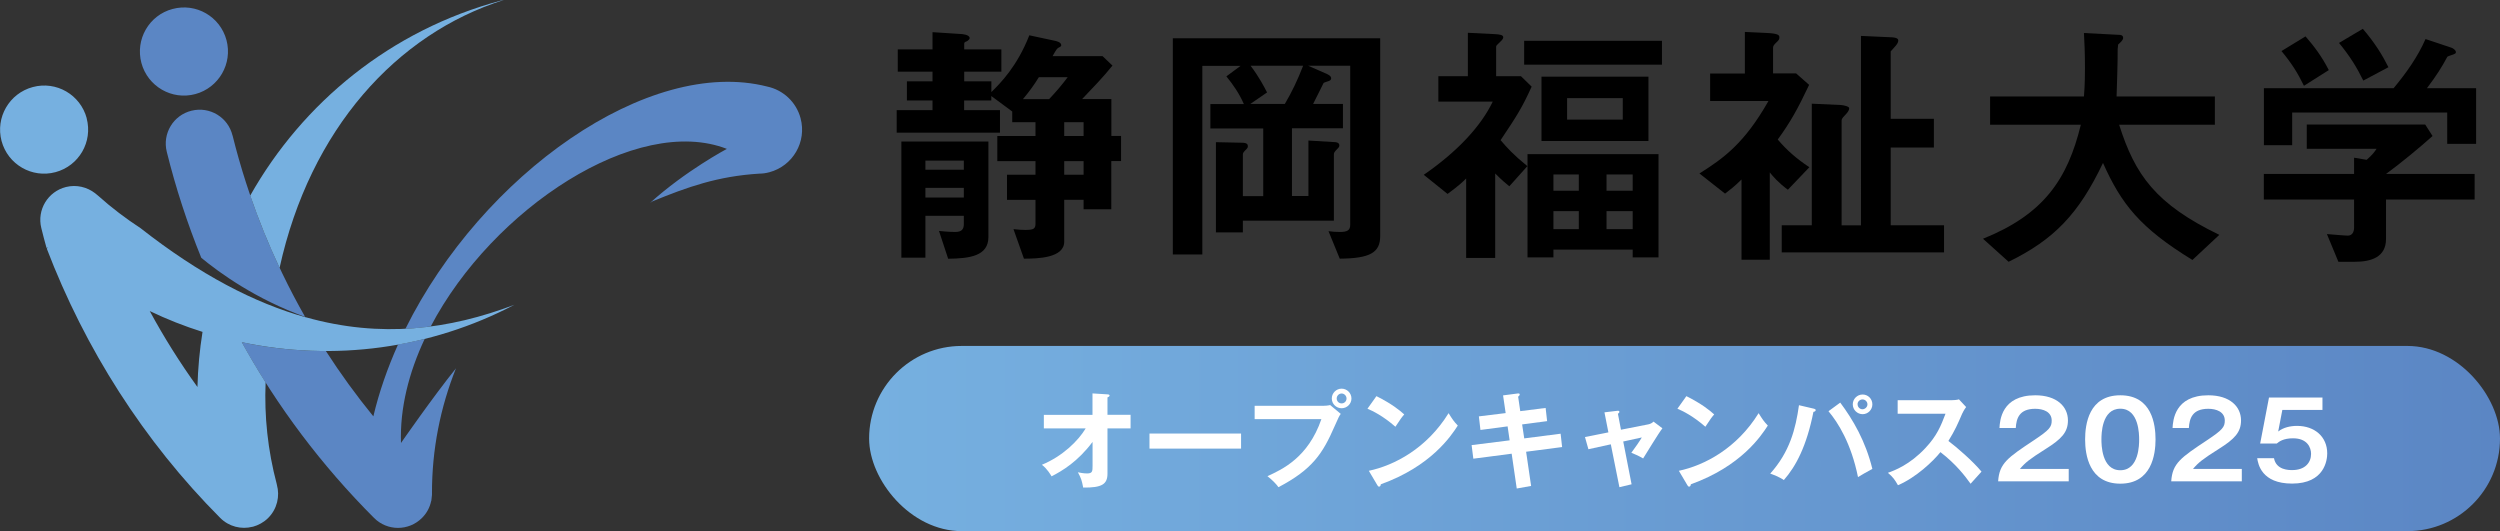 <?xml version="1.0" encoding="UTF-8"?><svg id="_レイヤー_2" xmlns="http://www.w3.org/2000/svg" xmlns:xlink="http://www.w3.org/1999/xlink" viewBox="0 0 320.21 68.03"><rect x="0" y="0" width="320.21" height="68.03" fill="#333333" stroke="none"/><defs><style>.cls-1{fill:#000;}.cls-1,.cls-2,.cls-3,.cls-4,.cls-5{stroke-width:0px;}.cls-2{fill:#5b86c4;}.cls-3{fill:#76b0e0;}.cls-4{fill:#fff;}.cls-5{fill:url(#_名称未設定グラデーション_7);}</style><linearGradient id="_名称未設定グラデーション_7" x1="111.32" y1="56.17" x2="320.21" y2="56.17" gradientUnits="userSpaceOnUse"><stop offset="0" stop-color="#76b0e0"/><stop offset="1" stop-color="#5b86c4"/></linearGradient></defs><g id="_レイヤー_1-2"><path class="cls-2" d="M29.01,5.14c.8,3.01-.99,6.1-3.99,6.91-3.01.81-6.1-.98-6.91-3.99-.8-3.02.98-6.11,3.99-6.91,3.01-.81,6.1.97,6.91,3.99"/><path class="cls-2" d="M54.38,43.41c-1.12.28-2.26.52-3.4.72-1.34,2.99-2.42,6.07-3.16,9.2-2.18-2.68-4.22-5.48-6.08-8.37-3.61,0-7.23-.37-10.78-1.13,4.54,8.22,10.24,15.8,16.95,22.51,1.69,1.7,4.44,1.7,6.14,0,.6-.59.99-1.33,1.16-2.1l.04-.13h0s.08-.72.08-.72v-.14c-.02-5.68,1.08-11.08,3.07-16.07-3,3.73-7.04,9.56-7.04,9.56-.15-4.45,1-9,3.04-13.34M102.54,15.14c-.57-2.11-2.26-3.62-4.26-4.05-15.2-3.89-36.54,11.26-46.35,31.02,1.09-.05,2.19-.15,3.24-.3,7.95-15.14,26.41-27.22,37.93-22.74,0,0-5.27,2.79-9.86,6.94l.33-.22c4.46-1.83,8.34-3.22,13.69-3.55h0c.38,0,.81-.05,1.29-.18,3.01-.81,4.8-3.9,3.99-6.91M29.78,17.35c-.57-2.33-2.92-3.75-5.25-3.17-2.33.57-3.75,2.93-3.17,5.26,1.15,4.64,2.63,9.17,4.42,13.58,2.29,1.89,6.97,5.3,13.3,7.57-4.13-7.26-7.27-15.08-9.29-23.23M39.1,40.63h0s-.04-.01-.04-.01h.04"/><path class="cls-3" d="M11.1,15.15c.8,3.01-.98,6.09-3.99,6.9-3.01.81-6.1-.98-6.91-3.99-.8-3.01.98-6.1,4-6.91,3.01-.81,6.1.98,6.91,4"/><path class="cls-3" d="M65.85,39.04h.02s.02-.02.02-.02l-.04.02M25.29,49.57c-2.25-3.12-4.29-6.37-6.11-9.73,2.2,1.06,4.47,1.95,6.76,2.67-.37,2.32-.59,4.68-.65,7.06M39.15,40.64c-6.55-1.83-13.54-5.45-21.14-11.41-1.88-1.23-3.71-2.61-5.44-4.16l-.39-.32c-1.02-.79-2.38-1.13-3.72-.8-2.33.58-3.75,2.93-3.17,5.26.21.85.43,1.7.67,2.55l.19-.07-.16.15c4.9,12.81,12.41,24.66,22.22,34.5,1.12,1.12,2.7,1.5,4.13,1.13h.04c.72-.2,1.41-.57,1.97-1.13,1.15-1.15,1.52-2.79,1.11-4.26h0s-.01-.06-.01-.06c-1.16-4.36-1.61-8.75-1.43-13.04-1.07-1.69-2.08-3.4-3.05-5.15,11.76,2.49,24.13.86,34.91-4.79-8.34,3.16-17.05,4.31-26.7,1.6M64.5,0l-.29.06c-14.19,3.8-25.45,13.1-32.16,24.99,1.09,3.15,2.34,6.24,3.76,9.26,3.91-17.78,15-29.96,28.68-34.3"/><path class="cls-1" d="M142.34,20.64v6.16h-3.55v-1.21h-2.48v5.36c0,2.11-3.42,2.18-5.16,2.18l-1.34-3.78c.74.07.97.1,1.51.1,1.04,0,1.31-.13,1.31-.8v-3.05h-3.65v-3.22h3.65v-1.74h-4.89v-3.22h4.89v-1.77h-2.98v-1.37l-2.68-1.98v.57h-3.48v1.24h4.59v2.88h-13.23v-2.88h4.59v-1.24h-3.28v-2.45h3.28v-1.24h-4.45v-2.85h4.45v-2.21l3.55.23c.2,0,1.21.07,1.21.54,0,.13-.23.33-.37.4-.2.07-.33.13-.33.3v.74h4.76v2.85h-4.76v1.24h3.48v1.37c1.17-1.14,3.32-3.32,4.86-7.27l3.25.7c.17.03.84.17.84.57,0,.13-.1.2-.37.33-.2.13-.27.23-.74,1.07h6.4l1.27,1.21c-1.21,1.51-2.55,2.88-3.89,4.29h3.75v4.72h1.24v3.22h-1.24ZM121.44,33.13l-1.17-3.55c1.21.13,1.98.13,2.08.13.8,0,1.1-.33,1.1-1v-1.07h-4.92v5.36h-3.08v-14.87h11.15v12.23c0,2.44-2.41,2.75-5.16,2.78ZM123.45,20.57h-4.92v1.17h4.92v-1.17ZM123.45,24.06h-4.92v1.24h4.92v-1.24ZM133.06,9.89c-.6.97-1.17,1.77-2.04,2.81h3.35c.84-.87,1.74-1.94,2.38-2.81h-3.68ZM138.79,15.65h-2.48v1.77h2.48v-1.77ZM138.79,20.64h-2.48v1.74h2.48v-1.74Z"/><path class="cls-1" d="M171.6,33.13l-1.44-3.52c.47.07.97.1,1.47.1.9,0,1.31-.2,1.31-.9V8.42h-5.39l2.38,1.04c.2.1.57.27.57.57,0,.27-.27.33-.37.37-.2.07-.54.17-.6.23-.07.1-1.14,2.34-1.34,2.68h3.82v3.12h-6.53v8.67h2.11v-7.1l3.32.2c.27,0,.64.07.64.44,0,.17-.13.3-.2.37-.4.4-.5.54-.5.74v8.51h-11.66v1.51h-3.45v-11.56l3.32.07c.64,0,.77.2.77.44,0,.17-.07.27-.17.37-.4.4-.47.5-.47.7v5.33h2.61v-8.67h-6.77v-3.12h4.29c-.57-1.31-1.34-2.44-2.24-3.55l1.81-1.34h-4.89v24.15h-3.78V4.9h26.56v25.35c0,2.08-1.27,2.85-5.16,2.88ZM160.18,8.42c1.14,1.51,1.74,2.71,2.11,3.42l-2.14,1.47h4.42c.94-1.61,1.61-3.01,2.34-4.89h-6.73Z"/><path class="cls-1" d="M192.21,17.96c.8.94,1.57,1.81,3.42,3.32l-2.31,2.58c-.57-.47-.94-.77-1.81-1.64v10.82h-3.72v-10.18c-.44.44-.84.84-2.38,1.98l-3.05-2.45c4.32-2.98,7.33-6.23,8.84-9.38h-6.97v-3.25h3.78v-5.56l3.42.17c.74.03,1.11.13,1.11.4,0,.23-.23.44-.37.57-.47.44-.54.5-.54.67v3.75h3.18l1.37,1.34c-1.21,2.65-1.81,3.62-3.99,6.87ZM195.22,8.28v-3.05h17.65v3.05h-17.65ZM209.12,32.97v-1h-10.15v1h-3.32v-13.23h16.78v13.23h-3.32ZM197.44,18.06v-8.24h13.7v8.24h-13.7ZM202.22,22.35h-3.25v2.08h3.25v-2.08ZM202.22,27.04h-3.25v2.31h3.25v-2.31ZM207.85,12.57h-7.13v2.75h7.13v-2.75ZM209.12,22.35h-3.35v2.08h3.35v-2.08ZM209.12,27.04h-3.35v2.31h3.35v-2.31Z"/><path class="cls-1" d="M229.02,24.32c-1.27-.94-1.94-1.74-2.34-2.24v11.19h-3.62v-10.28c-.9.9-1.54,1.37-2.11,1.81l-3.28-2.58c3.08-1.94,5.76-3.85,8.84-9.28h-7.47v-3.52h4.45v-5.33l2.75.13c1.67.07,1.67.33,1.67.6,0,.2-.1.37-.37.6-.3.3-.44.44-.44.7v3.28h2.95l1.67,1.47c-1.47,3.11-2.41,4.79-4.02,7,1.17,1.37,2.34,2.41,4.05,3.55l-2.75,2.88ZM228.21,32.33v-3.48h3.85v-15.57l3.75.17c.4.03,1.04.2,1.04.4,0,.33-.23.57-.5.87-.44.44-.47.57-.47.74v13.4h2.48V4.6l3.78.17c.23,0,1,.03,1,.4,0,.44-.44.8-.97,1.41v8.64h5.53v3.68h-5.53v9.95h6.83v3.48h-20.8Z"/><path class="cls-1" d="M280.82,33.3c-6.73-4.12-9.11-7.17-11.46-12.43-3.11,6.53-6.26,9.81-12.09,12.66l-3.28-2.95c7.74-3.11,10.82-7.57,12.53-14.6h-11.62v-3.62h12.02c.13-1.47.13-3.18.13-3.68,0-1.94-.07-3.38-.13-4.45l4.45.23c.23,0,.57.03.57.4,0,.27-.33.57-.64.84-.07.7-.07.27-.07,1.94,0,.3-.07,3.15-.13,4.72h12.59v3.62h-12.26c2.04,6.43,4.66,10.15,12.83,14.1l-3.45,3.22Z"/><path class="cls-1" d="M313.45,18.43v-4.02h-19.86v4.19h-3.62v-7.3h16.61c1.61-1.94,3.08-3.99,4.09-6.3l3.32,1.11c.2.07.57.3.57.57,0,.13-.07.17-.13.2-.1.1-.84.27-.97.4-.7,1.31-1.37,2.38-2.61,4.02h6.3v7.13h-3.68ZM305.61,25.56v5.06c0,2.34-1.94,2.91-3.99,2.91h-2.11l-1.47-3.55c.4.03,2.28.2,2.68.2.57,0,.8-.5.8-1v-3.62h-11.56v-3.28h11.56v-2.08l1.61.27c.74-.64,1-1,1.27-1.41h-8.94v-3.11h15.17l.94,1.47c-1.51,1.37-4.15,3.55-5.96,4.86h11.35v3.28h-11.35ZM295.1,10.99c-.8-1.64-1.57-2.88-2.88-4.45l3.08-1.88c1.1,1.27,2.08,2.55,2.98,4.32l-3.18,2.01ZM302.7,10.32c-.84-1.71-1.71-3.12-3.11-4.82l3.05-1.81c1.57,1.84,2.51,3.38,3.28,4.92l-3.22,1.71Z"/><rect class="cls-5" x="111.32" y="44.31" width="208.89" height="23.72" rx="11.86" ry="11.86"/><path class="cls-4" d="M133.7,54.88v-1.74h6.23v-2.75l1.92.12c.16.01.27.05.27.15,0,.12-.15.19-.27.24v2.23h2.96v1.74h-2.96v5.79c0,1.35-.69,1.82-3.11,1.79-.19-.95-.24-1.14-.68-1.96.18.04.72.15,1.17.15.71,0,.71-.29.71-1.02v-3.02c-1.9,2.54-3.89,3.71-5.25,4.41-.1-.16-.54-.95-1.24-1.48,2.64-1.09,4.64-3.05,5.61-4.66h-5.36Z"/><path class="cls-4" d="M158.96,55.53v1.93h-11.73v-1.93h11.73Z"/><path class="cls-4" d="M169.43,51.98c.27,0,.68-.03.94-.1l1.36,1.13c-.22.3-.27.42-.79,1.59-1.52,3.48-2.83,5.52-7.19,7.8-.35-.49-.79-.91-1.41-1.41,1.88-.86,5.22-2.38,6.91-7.31h-8.55v-1.7h8.74ZM173.1,51.04c0,.69-.57,1.25-1.26,1.25s-1.26-.56-1.26-1.25.57-1.26,1.26-1.26,1.26.57,1.26,1.26ZM171.21,51.04c0,.34.27.63.63.63s.63-.29.63-.63-.29-.64-.63-.64-.63.29-.63.64Z"/><path class="cls-4" d="M176.3,50.74c2,1.01,2.92,1.77,3.56,2.34-.29.33-.49.6-1.13,1.58-1.6-1.4-2.92-2.03-3.58-2.31l1.14-1.6ZM175.33,60.3c3.26-.69,7.42-2.86,10.21-7.38.49.78.65,1.03,1.18,1.59-.88,1.36-3.44,5.21-9.86,7.52-.03.14-.04.3-.23.3-.1,0-.18-.11-.24-.23l-1.06-1.79Z"/><path class="cls-4" d="M192.53,50.64l1.85-.24c.07-.01.27-.04.27.12,0,.11-.08.19-.2.29l.27,1.85,3.25-.41.19,1.69-3.2.42.27,1.79,4.66-.6.19,1.71-4.61.6.64,4.38-1.84.33-.65-4.46-4.91.64-.22-1.74,4.87-.61-.26-1.79-3.48.46-.2-1.74,3.43-.42-.33-2.26Z"/><path class="cls-4" d="M205.53,52.81l1.6-.19c.12-.01.29-.04.29.14,0,.1-.1.16-.19.24l.39,2.04,3.52-.69c.24-.05.49-.18.65-.35l1.14.86c-.46.56-2.12,3.32-2.47,3.86-.5-.31-1.29-.64-1.51-.73.14-.18.44-.6.76-1.06.22-.33.48-.71.58-.9l-2.38.52,1.07,5.48-1.56.37-1.1-5.49-2.87.63-.44-1.56,3-.6-.5-2.54Z"/><path class="cls-4" d="M216,50.74c2,1.01,2.92,1.77,3.56,2.34-.29.33-.49.6-1.13,1.58-1.6-1.4-2.92-2.03-3.58-2.31l1.14-1.6ZM215.04,60.3c3.26-.69,7.42-2.86,10.21-7.38.49.78.65,1.03,1.18,1.59-.88,1.36-3.44,5.21-9.86,7.52-.03.14-.04.3-.23.3-.1,0-.18-.11-.24-.23l-1.06-1.79Z"/><path class="cls-4" d="M232.3,52.34c.2.05.26.1.26.19,0,.07-.04.18-.29.23-.86,4.35-2.23,6.96-3.79,8.73-.53-.39-1.43-.72-1.74-.83,2.5-2.79,3.25-5.71,3.68-8.76l1.88.44ZM235.7,51.56c1.63,2.18,3.25,4.94,4.12,8.5-.54.27-1.67.94-1.84,1.05-.88-4.34-2.56-6.99-3.78-8.44l1.5-1.1ZM239.82,51.79c0,.71-.57,1.26-1.25,1.26s-1.26-.56-1.26-1.26.58-1.26,1.26-1.26,1.25.54,1.25,1.26ZM237.93,51.79c0,.35.29.63.62.63s.64-.29.64-.63-.29-.63-.63-.63-.64.27-.64.63Z"/><path class="cls-4" d="M243.06,52.99v-1.73h6.91c.22,0,.72-.03.94-.11l.92.99c-.27.35-.42.67-.52.87-.57,1.33-.88,2.05-1.75,3.47,1.03.77,3.17,2.62,4.24,3.93-.48.52-1.24,1.36-1.4,1.55-.73-1.02-1.86-2.5-3.86-4.05-.94,1.18-3.14,3.26-5.44,4.24-.42-.73-.65-1.05-1.29-1.59.82-.29,2.8-1.02,4.81-3.18,1.47-1.56,1.98-2.84,2.57-4.39h-6.13Z"/><path class="cls-4" d="M264.97,60.07v1.58h-9.04c.15-2.31,1.22-3.03,4.58-5.26,2-1.33,2.28-1.7,2.28-2.52,0-1.14-1.11-1.51-2.11-1.51-2.04,0-2.42,1.22-2.49,2.46h-2.09c.05-.94.26-4.19,4.58-4.19,2.77,0,4.19,1.45,4.19,3.22,0,1.52-.84,2.39-2.83,3.64-2.07,1.31-2.62,1.74-3.32,2.57h6.24Z"/><path class="cls-4" d="M276.09,56.29c0,1.92-.5,5.66-4.51,5.66s-4.51-3.73-4.51-5.66.46-5.66,4.51-5.66,4.51,3.74,4.51,5.66ZM269.16,56.29c0,.58,0,3.94,2.42,3.94s2.41-3.36,2.41-3.94,0-3.94-2.41-3.94-2.42,3.3-2.42,3.94Z"/><path class="cls-4" d="M287.14,60.07v1.58h-9.04c.15-2.31,1.22-3.03,4.58-5.26,2-1.33,2.28-1.7,2.28-2.52,0-1.14-1.11-1.51-2.11-1.51-2.04,0-2.42,1.22-2.49,2.46h-2.09c.05-.94.26-4.19,4.58-4.19,2.77,0,4.19,1.45,4.19,3.22,0,1.52-.84,2.39-2.83,3.64-2.07,1.31-2.62,1.74-3.32,2.57h6.24Z"/><path class="cls-4" d="M297.47,50.93v1.58h-5.14l-.53,2.76c.67-.53,1.58-.72,2.42-.72,2.23,0,3.86,1.37,3.86,3.53,0,.84-.34,3.86-4.5,3.86-3.92,0-4.35-2.5-4.47-3.25h2.15c.29,1.52,1.9,1.52,2.34,1.52,1.65,0,2.41-.97,2.41-2.07,0-.82-.48-2-2.31-2-1.26,0-1.81.44-2.08.67h-2.13l1.13-5.89h6.87Z"/></g></svg>